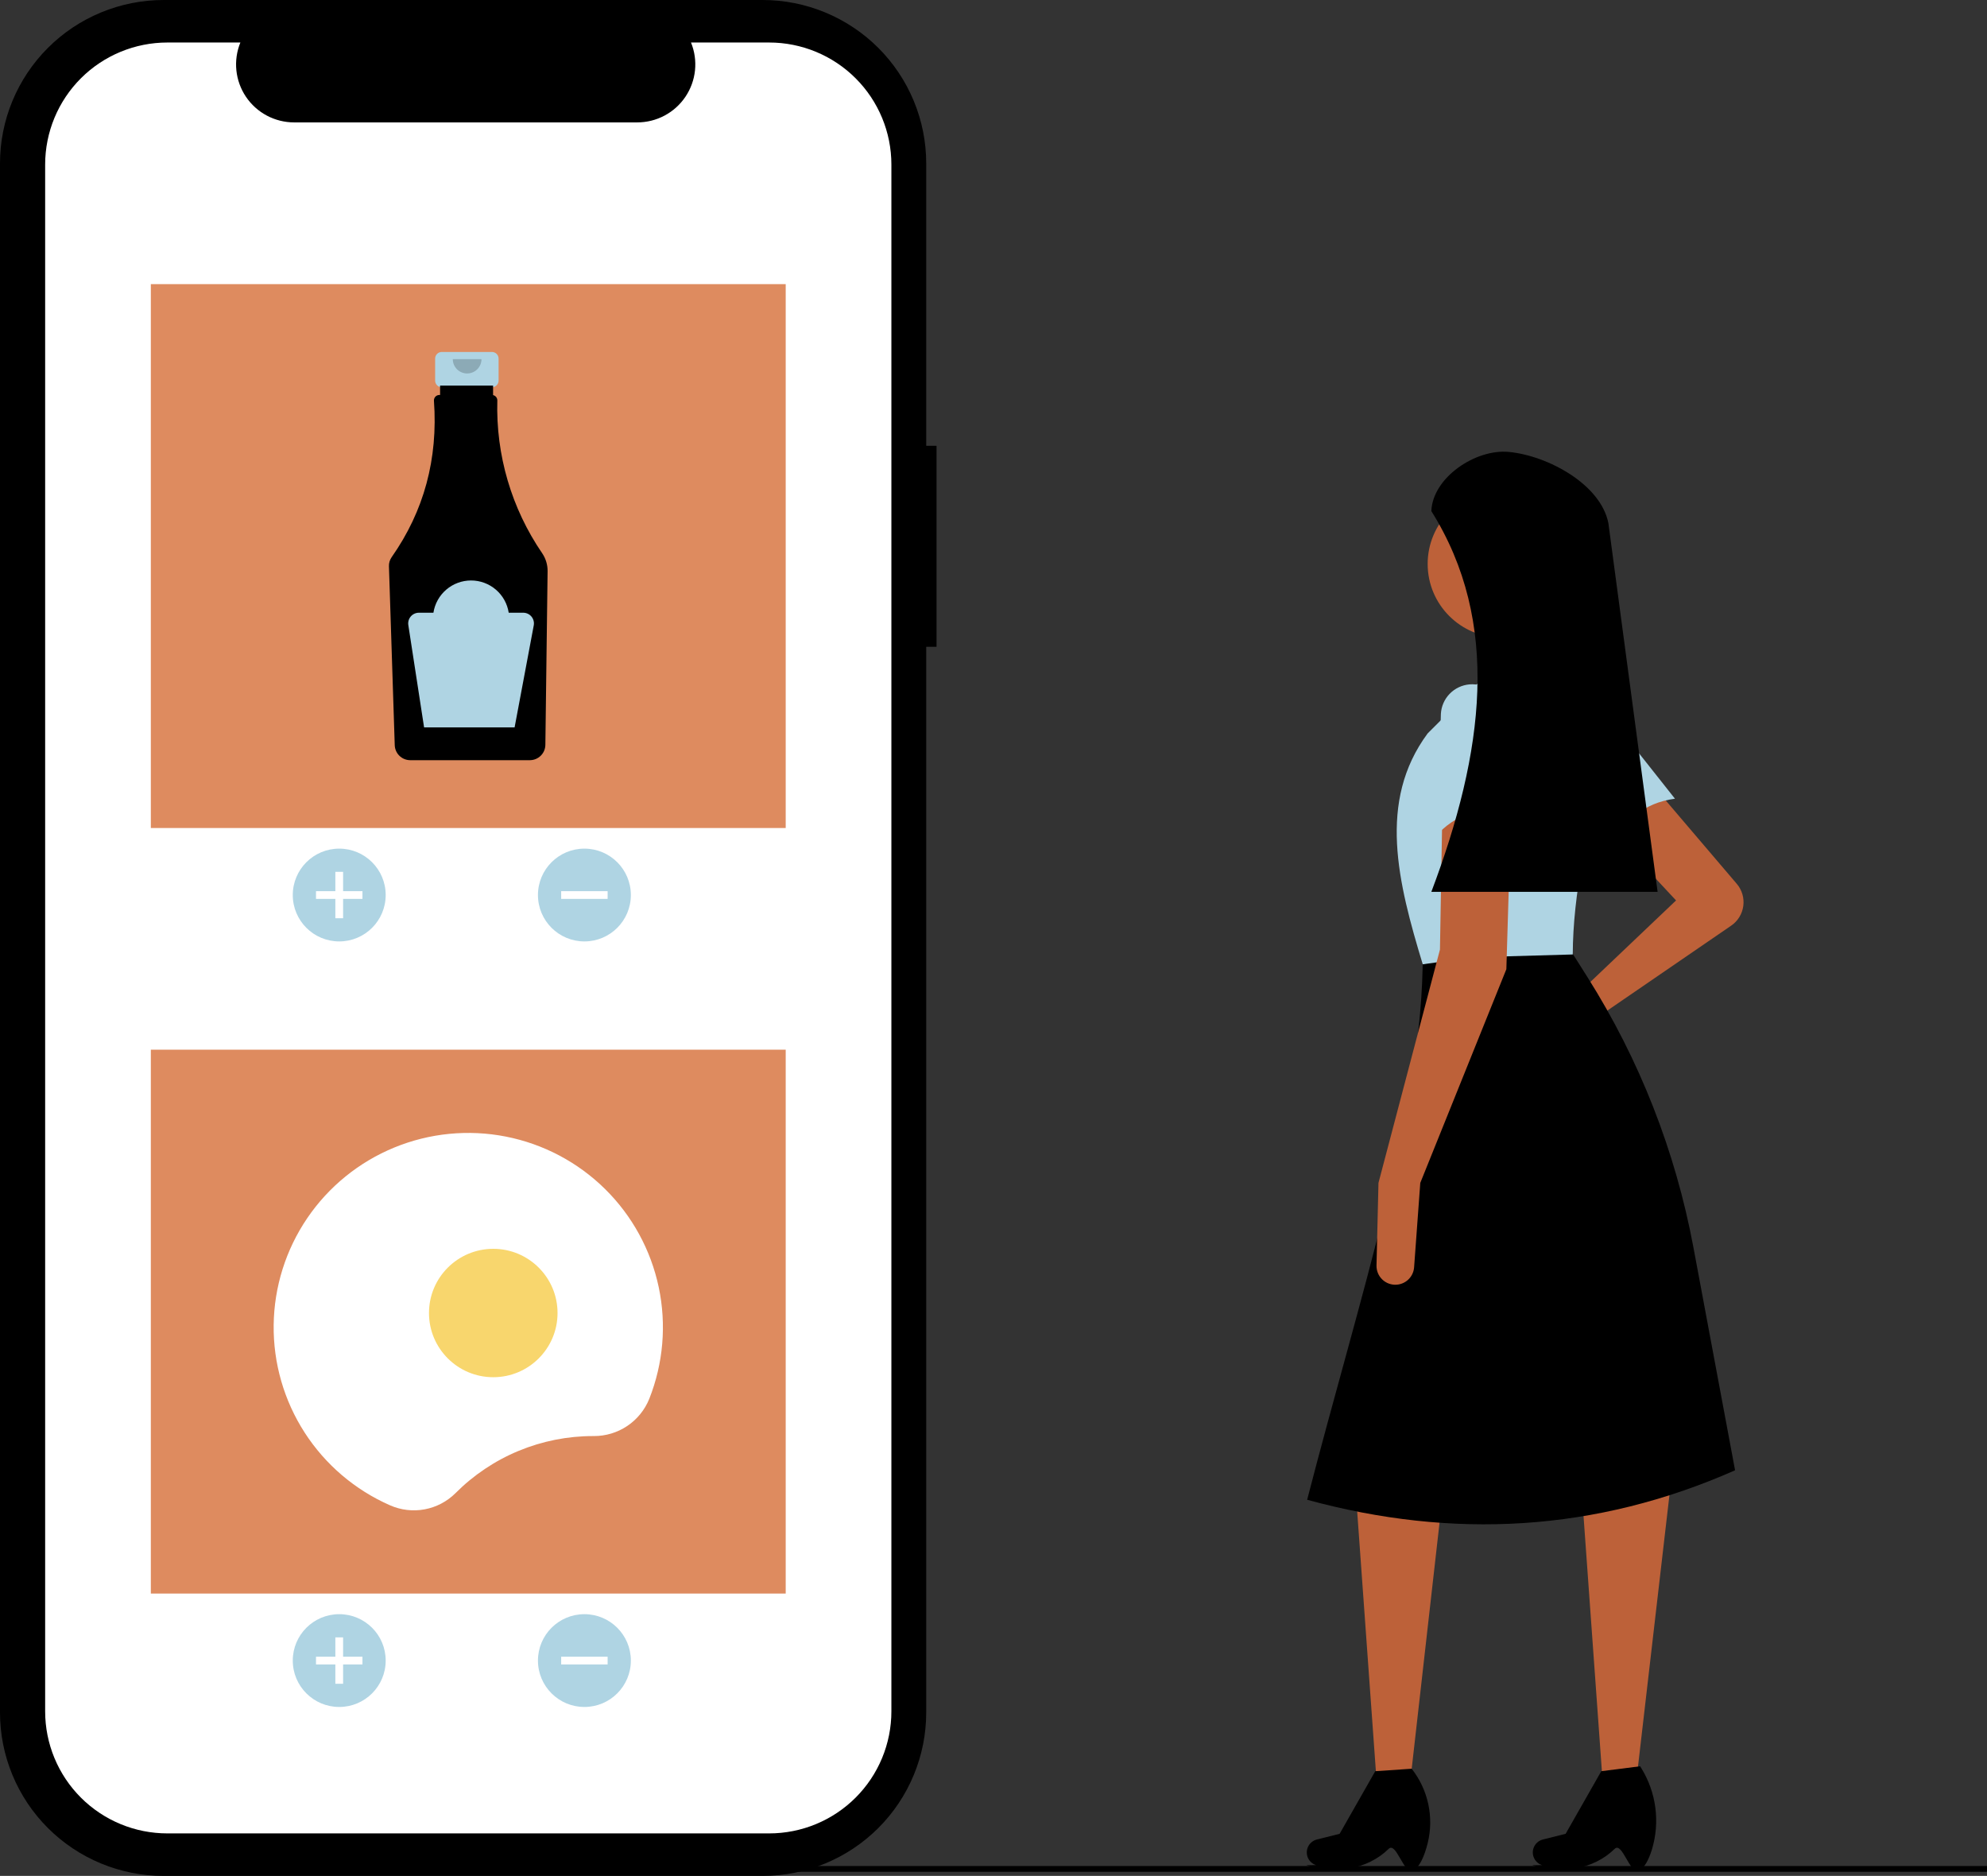 <svg width="571" height="539" viewBox="0 0 571 539" fill="none" xmlns="http://www.w3.org/2000/svg">
<rect x="0" y="0" width="571" height="539" fill="#333333" stroke="none"/>
<g clip-path="url(#clip0)">
<path d="M571 536.159H185.68V537.818H571V536.159Z" fill="black"/>
<path d="M499.09 253.942C499.832 254.812 500.382 255.828 500.706 256.924C501.029 258.021 501.118 259.172 500.968 260.305C500.817 261.438 500.43 262.527 499.831 263.501C499.232 264.475 498.436 265.312 497.492 265.959L457.614 293.3L440.055 304.99C439.057 305.654 437.848 305.924 436.663 305.747C435.477 305.57 434.4 304.959 433.641 304.032C433.198 303.492 432.878 302.862 432.703 302.186C432.528 301.511 432.502 300.805 432.627 300.119C432.752 299.432 433.024 298.78 433.426 298.209C433.828 297.638 434.349 297.161 434.953 296.81L451.961 286.948L481.643 258.718L462.562 238.251L476.696 227.665L499.09 253.942Z" fill="#BD6139"/>
<path d="M405.317 511.378H395.562L389.768 430.922L414.504 430.216L405.317 511.378Z" fill="#BD6139"/>
<path d="M406.024 537.491C403.423 538.676 401.244 529.072 399.05 531.225C392.913 537.248 383.516 538.559 375.324 535.93L378.191 535.898C377.697 535.739 377.24 535.482 376.848 535.142C376.456 534.801 376.138 534.385 375.912 533.919C375.686 533.452 375.557 532.944 375.533 532.426C375.509 531.908 375.591 531.391 375.773 530.905C375.991 530.324 376.348 529.805 376.811 529.392C377.275 528.979 377.832 528.685 378.435 528.534L384.961 526.905L395.209 508.908L405.67 508.202C408.002 511.171 409.63 514.63 410.431 518.318C411.231 522.006 411.184 525.827 410.293 529.494C409.343 533.363 407.878 536.646 406.024 537.491Z" fill="black"/>
<path d="M470.266 511.378H460.511L454.718 430.922L480.16 425.982L470.266 511.378Z" fill="#BD6139"/>
<path d="M470.972 537.491C468.371 538.676 466.193 529.072 463.999 531.225C457.862 537.248 448.465 538.559 440.273 535.93L443.14 535.898C442.646 535.739 442.189 535.482 441.797 535.142C441.405 534.801 441.087 534.385 440.861 533.919C440.635 533.452 440.506 532.944 440.482 532.426C440.458 531.908 440.54 531.391 440.722 530.905C440.94 530.324 441.297 529.805 441.76 529.392C442.224 528.979 442.781 528.684 443.384 528.534L449.91 526.905L460.158 508.908L471.326 507.496L471.608 507.957C473.767 511.432 475.159 515.327 475.691 519.381C476.223 523.436 475.883 527.557 474.694 531.471C473.765 534.442 472.501 536.794 470.972 537.491Z" fill="black"/>
<path d="M481.326 229.485C472.356 230.731 466.145 235.637 463.616 245.424L447.127 215.022C446.149 213.089 445.902 210.87 446.429 208.771C446.957 206.671 448.224 204.831 450 203.589C451.884 202.271 454.202 201.721 456.478 202.054C458.755 202.387 460.818 203.576 462.245 205.379L481.326 229.485Z" fill="#AFD4E3"/>
<path d="M498.605 422.453C458.514 440.167 417.485 442.347 375.634 430.922C390.917 371.731 408.961 318.21 408.85 274.245L449.841 270.716L456.152 280.708C471.126 304.414 481.462 330.741 486.612 358.294L498.605 422.453Z" fill="black"/>
<path d="M431.466 183.203C443.175 183.203 452.667 173.723 452.667 162.03C452.667 150.337 443.175 140.857 431.466 140.857C419.756 140.857 410.264 150.337 410.264 162.03C410.264 173.723 419.756 183.203 431.466 183.203Z" fill="#BD6139"/>
<path d="M454.787 199.435L428.639 200.846L424.398 177.556L445.6 174.028L454.787 199.435Z" fill="#BD6139"/>
<path d="M451.961 274.245L423.313 275.051L408.85 277.068C401.751 253.649 395.774 230.284 410.264 210.727L427.225 193.789L452.667 193.083L453.004 193.275C457.045 195.587 460.176 199.204 461.883 203.531C463.589 207.858 463.768 212.636 462.391 217.078C456.078 237.567 452.022 256.915 451.961 274.245Z" fill="#AFD4E3"/>
<path d="M408.144 339.88L406.367 364.132C406.271 365.431 405.71 366.652 404.784 367.57C403.859 368.488 402.633 369.042 401.331 369.128C400.581 369.178 399.829 369.071 399.123 368.815C398.417 368.559 397.772 368.158 397.229 367.639C396.686 367.119 396.258 366.493 395.971 365.799C395.685 365.106 395.546 364.36 395.564 363.609L396.129 339.88L413.797 272.833L414.504 231.9L434.293 231.194L432.879 278.479L408.144 339.88Z" fill="#BD6139"/>
<path d="M436.413 234.723C428.023 231.316 420.187 232.457 413.091 239.663L414.063 205.102C414.185 202.94 415.084 200.896 416.593 199.342C418.103 197.788 420.122 196.83 422.282 196.642C424.574 196.443 426.856 197.127 428.66 198.553C430.463 199.98 431.652 202.041 431.984 204.315L436.413 234.723Z" fill="#AFD4E3"/>
<path d="M476.343 256.248H411.324C426.492 216.139 431.383 178.826 411.324 146.856C411.668 137.254 424.001 128.93 433.578 129.85C444.89 130.936 460.089 139.236 462.208 150.385L476.343 256.248Z" fill="black"/>
<path d="M269.13 128.087H266.165V46.956C266.165 40.79 264.948 34.684 262.585 28.987C260.222 23.29 256.759 18.113 252.393 13.753C248.026 9.393 242.843 5.934 237.138 3.574C231.433 1.215 225.319 2.50191e-06 219.144 2.0981e-05H47.021C40.846 7.36484e-06 34.732 1.215 29.027 3.574C23.322 5.934 18.138 9.393 13.772 13.753C9.406 18.113 5.942 23.29 3.579 28.987C1.216 34.684 -6.81747e-06 40.79 0 46.956V492.044C-4.86962e-06 498.21 1.216 504.316 3.579 510.013C5.942 515.71 9.406 520.887 13.772 525.247C18.138 529.607 23.322 533.066 29.027 535.426C34.732 537.785 40.846 539 47.021 539H219.144C225.319 539 231.433 537.785 237.138 535.426C242.843 533.066 248.026 529.607 252.393 525.247C256.759 520.887 260.222 515.71 262.585 510.013C264.948 504.316 266.165 498.21 266.165 492.044V185.837H269.13V128.087Z" fill="black"/>
<path d="M221.041 12.216H198.573C199.607 14.746 200.001 17.491 199.722 20.208C199.443 22.926 198.498 25.534 196.972 27.801C195.447 30.069 193.386 31.927 190.971 33.211C188.557 34.496 185.863 35.168 183.127 35.168H84.52C81.784 35.168 79.091 34.496 76.676 33.211C74.262 31.927 72.201 30.069 70.675 27.801C69.149 25.534 68.205 22.926 67.926 20.208C67.647 17.491 68.041 14.746 69.074 12.216H48.089C43.478 12.216 38.912 13.123 34.651 14.886C30.391 16.648 26.52 19.231 23.259 22.487C19.999 25.743 17.412 29.609 15.648 33.863C13.883 38.118 12.975 42.678 12.975 47.283V491.717C12.975 496.322 13.883 500.882 15.648 505.137C17.412 509.391 19.999 513.257 23.259 516.513C26.52 519.769 30.391 522.352 34.651 524.114C38.912 525.877 43.478 526.784 48.089 526.784H221.041C225.652 526.784 230.219 525.877 234.479 524.114C238.739 522.352 242.61 519.769 245.871 516.513C249.132 513.257 251.718 509.391 253.483 505.137C255.247 500.882 256.156 496.322 256.156 491.717V47.283C256.156 37.982 252.456 29.063 245.871 22.487C239.286 15.911 230.354 12.216 221.041 12.216Z" fill="white"/>
<path d="M225.786 81.64H43.344V237.909H225.786V81.64Z" fill="#DE8B5F"/>
<path d="M97.484 270.496C104.856 270.496 110.833 264.527 110.833 257.165C110.833 249.802 104.856 243.834 97.484 243.834C90.111 243.834 84.134 249.802 84.134 257.165C84.134 264.527 90.111 270.496 97.484 270.496Z" fill="#AFD4E3"/>
<path d="M104.158 256.054H98.596V250.5H96.371V256.054H90.809V258.276H96.371V263.831H98.596V258.276H104.158V256.054Z" fill="white"/>
<path d="M167.939 270.496C175.311 270.496 181.288 264.527 181.288 257.165C181.288 249.802 175.311 243.834 167.939 243.834C160.566 243.834 154.589 249.802 154.589 257.165C154.589 264.527 160.566 270.496 167.939 270.496Z" fill="#AFD4E3"/>
<path d="M174.613 258.276V256.054H161.264V258.276H174.613Z" fill="white"/>
<path d="M141.37 101.129H126.952C126.445 101.129 125.959 101.33 125.6 101.688C125.242 102.046 125.041 102.532 125.041 103.038V109.358C125.041 109.864 125.242 110.349 125.6 110.707C125.959 111.065 126.445 111.266 126.952 111.266H129.341V120.735H138.98V111.266H141.369C141.876 111.266 142.363 111.065 142.721 110.707C143.08 110.349 143.281 109.864 143.281 109.358V103.038C143.281 102.532 143.08 102.046 142.721 101.688C142.363 101.33 141.876 101.129 141.37 101.129Z" fill="#AFD4E3"/>
<path d="M155.81 158.966C146.98 146.063 142.467 130.701 142.915 115.08C142.923 114.719 142.806 114.367 142.584 114.083C142.361 113.799 142.047 113.601 141.695 113.522V110.791H126.468V113.484H126.258C126.053 113.484 125.85 113.525 125.66 113.604C125.471 113.682 125.299 113.797 125.154 113.942C125.009 114.088 124.894 114.26 124.816 114.449C124.738 114.639 124.698 114.841 124.698 115.046C124.698 115.084 124.699 115.122 124.702 115.16C125.902 131.859 121.851 146.834 112.55 160.086C112.015 160.847 111.741 161.762 111.771 162.691L113.436 214.123C113.476 215.27 113.958 216.357 114.781 217.158C115.605 217.959 116.707 218.411 117.856 218.42H152.297C153.459 218.411 154.572 217.948 155.398 217.131C156.224 216.315 156.698 215.208 156.72 214.047L157.361 164.111C157.38 162.279 156.839 160.484 155.81 158.966Z" fill="black"/>
<path opacity="0.2" d="M138.364 103.188C138.364 104.281 137.93 105.328 137.156 106.1C136.383 106.873 135.334 107.307 134.24 107.307C133.146 107.307 132.097 106.873 131.324 106.1C130.551 105.328 130.116 104.281 130.116 103.188" fill="black"/>
<path d="M150.358 176.05H146.188C145.79 173.47 144.48 171.117 142.496 169.417C140.511 167.718 137.984 166.784 135.369 166.784C132.755 166.784 130.227 167.718 128.243 169.417C126.259 171.117 124.949 173.47 124.551 176.05H120.38C119.937 176.05 119.498 176.145 119.095 176.33C118.692 176.516 118.333 176.786 118.044 177.122C117.755 177.458 117.543 177.853 117.421 178.279C117.299 178.705 117.271 179.152 117.338 179.59L121.868 208.996H147.881L153.383 179.69C153.467 179.246 153.451 178.789 153.337 178.352C153.224 177.915 153.015 177.508 152.727 177.16C152.438 176.813 152.076 176.533 151.666 176.341C151.257 176.149 150.81 176.05 150.358 176.05V176.05Z" fill="#AFD4E3"/>
<path d="M225.786 301.602H43.344V457.87H225.786V301.602Z" fill="#DE8B5F"/>
<path d="M97.484 490.457C104.856 490.457 110.833 484.489 110.833 477.126C110.833 469.764 104.856 463.795 97.484 463.795C90.111 463.795 84.134 469.764 84.134 477.126C84.134 484.489 90.111 490.457 97.484 490.457Z" fill="#AFD4E3"/>
<path d="M104.158 476.016H98.596V470.461H96.371V476.016H90.809V478.237H96.371V483.792H98.596V478.237H104.158V476.016Z" fill="white"/>
<path d="M167.939 490.457C175.311 490.457 181.288 484.489 181.288 477.126C181.288 469.764 175.311 463.795 167.939 463.795C160.566 463.795 154.589 469.764 154.589 477.126C154.589 484.489 160.566 490.457 167.939 490.457Z" fill="#AFD4E3"/>
<path d="M174.613 478.237V476.015H161.264V478.237H174.613Z" fill="white"/>
<path d="M170.481 412.617L170.582 412.617C174.017 412.646 177.381 411.64 180.235 409.731C183.089 407.822 185.3 405.099 186.581 401.915C190.617 391.725 191.561 380.575 189.298 369.853C187.034 359.13 181.663 349.309 173.851 341.613C166.04 333.917 156.134 328.686 145.367 326.57C134.6 324.455 123.448 325.549 113.3 329.716C103.151 333.884 94.454 340.94 88.291 350.007C82.129 359.074 78.773 369.751 78.643 380.708C78.512 391.665 81.612 402.419 87.556 411.63C93.5 420.841 102.026 428.102 112.072 432.51C115.195 433.891 118.662 434.297 122.02 433.675C125.377 433.053 128.468 431.433 130.888 429.026C136.076 423.817 142.246 419.686 149.042 416.869C155.837 414.053 163.124 412.608 170.481 412.617Z" fill="white"/>
<path d="M141.748 395.709C151.949 395.709 160.219 387.45 160.219 377.263C160.219 367.076 151.949 358.818 141.748 358.818C131.547 358.818 123.277 367.076 123.277 377.263C123.277 387.45 131.547 395.709 141.748 395.709Z" fill="#F8D66D"/>
</g>
<defs>
<clipPath id="clip0">
<rect width="571" height="539" fill="white"/>
</clipPath>
</defs>
</svg>

